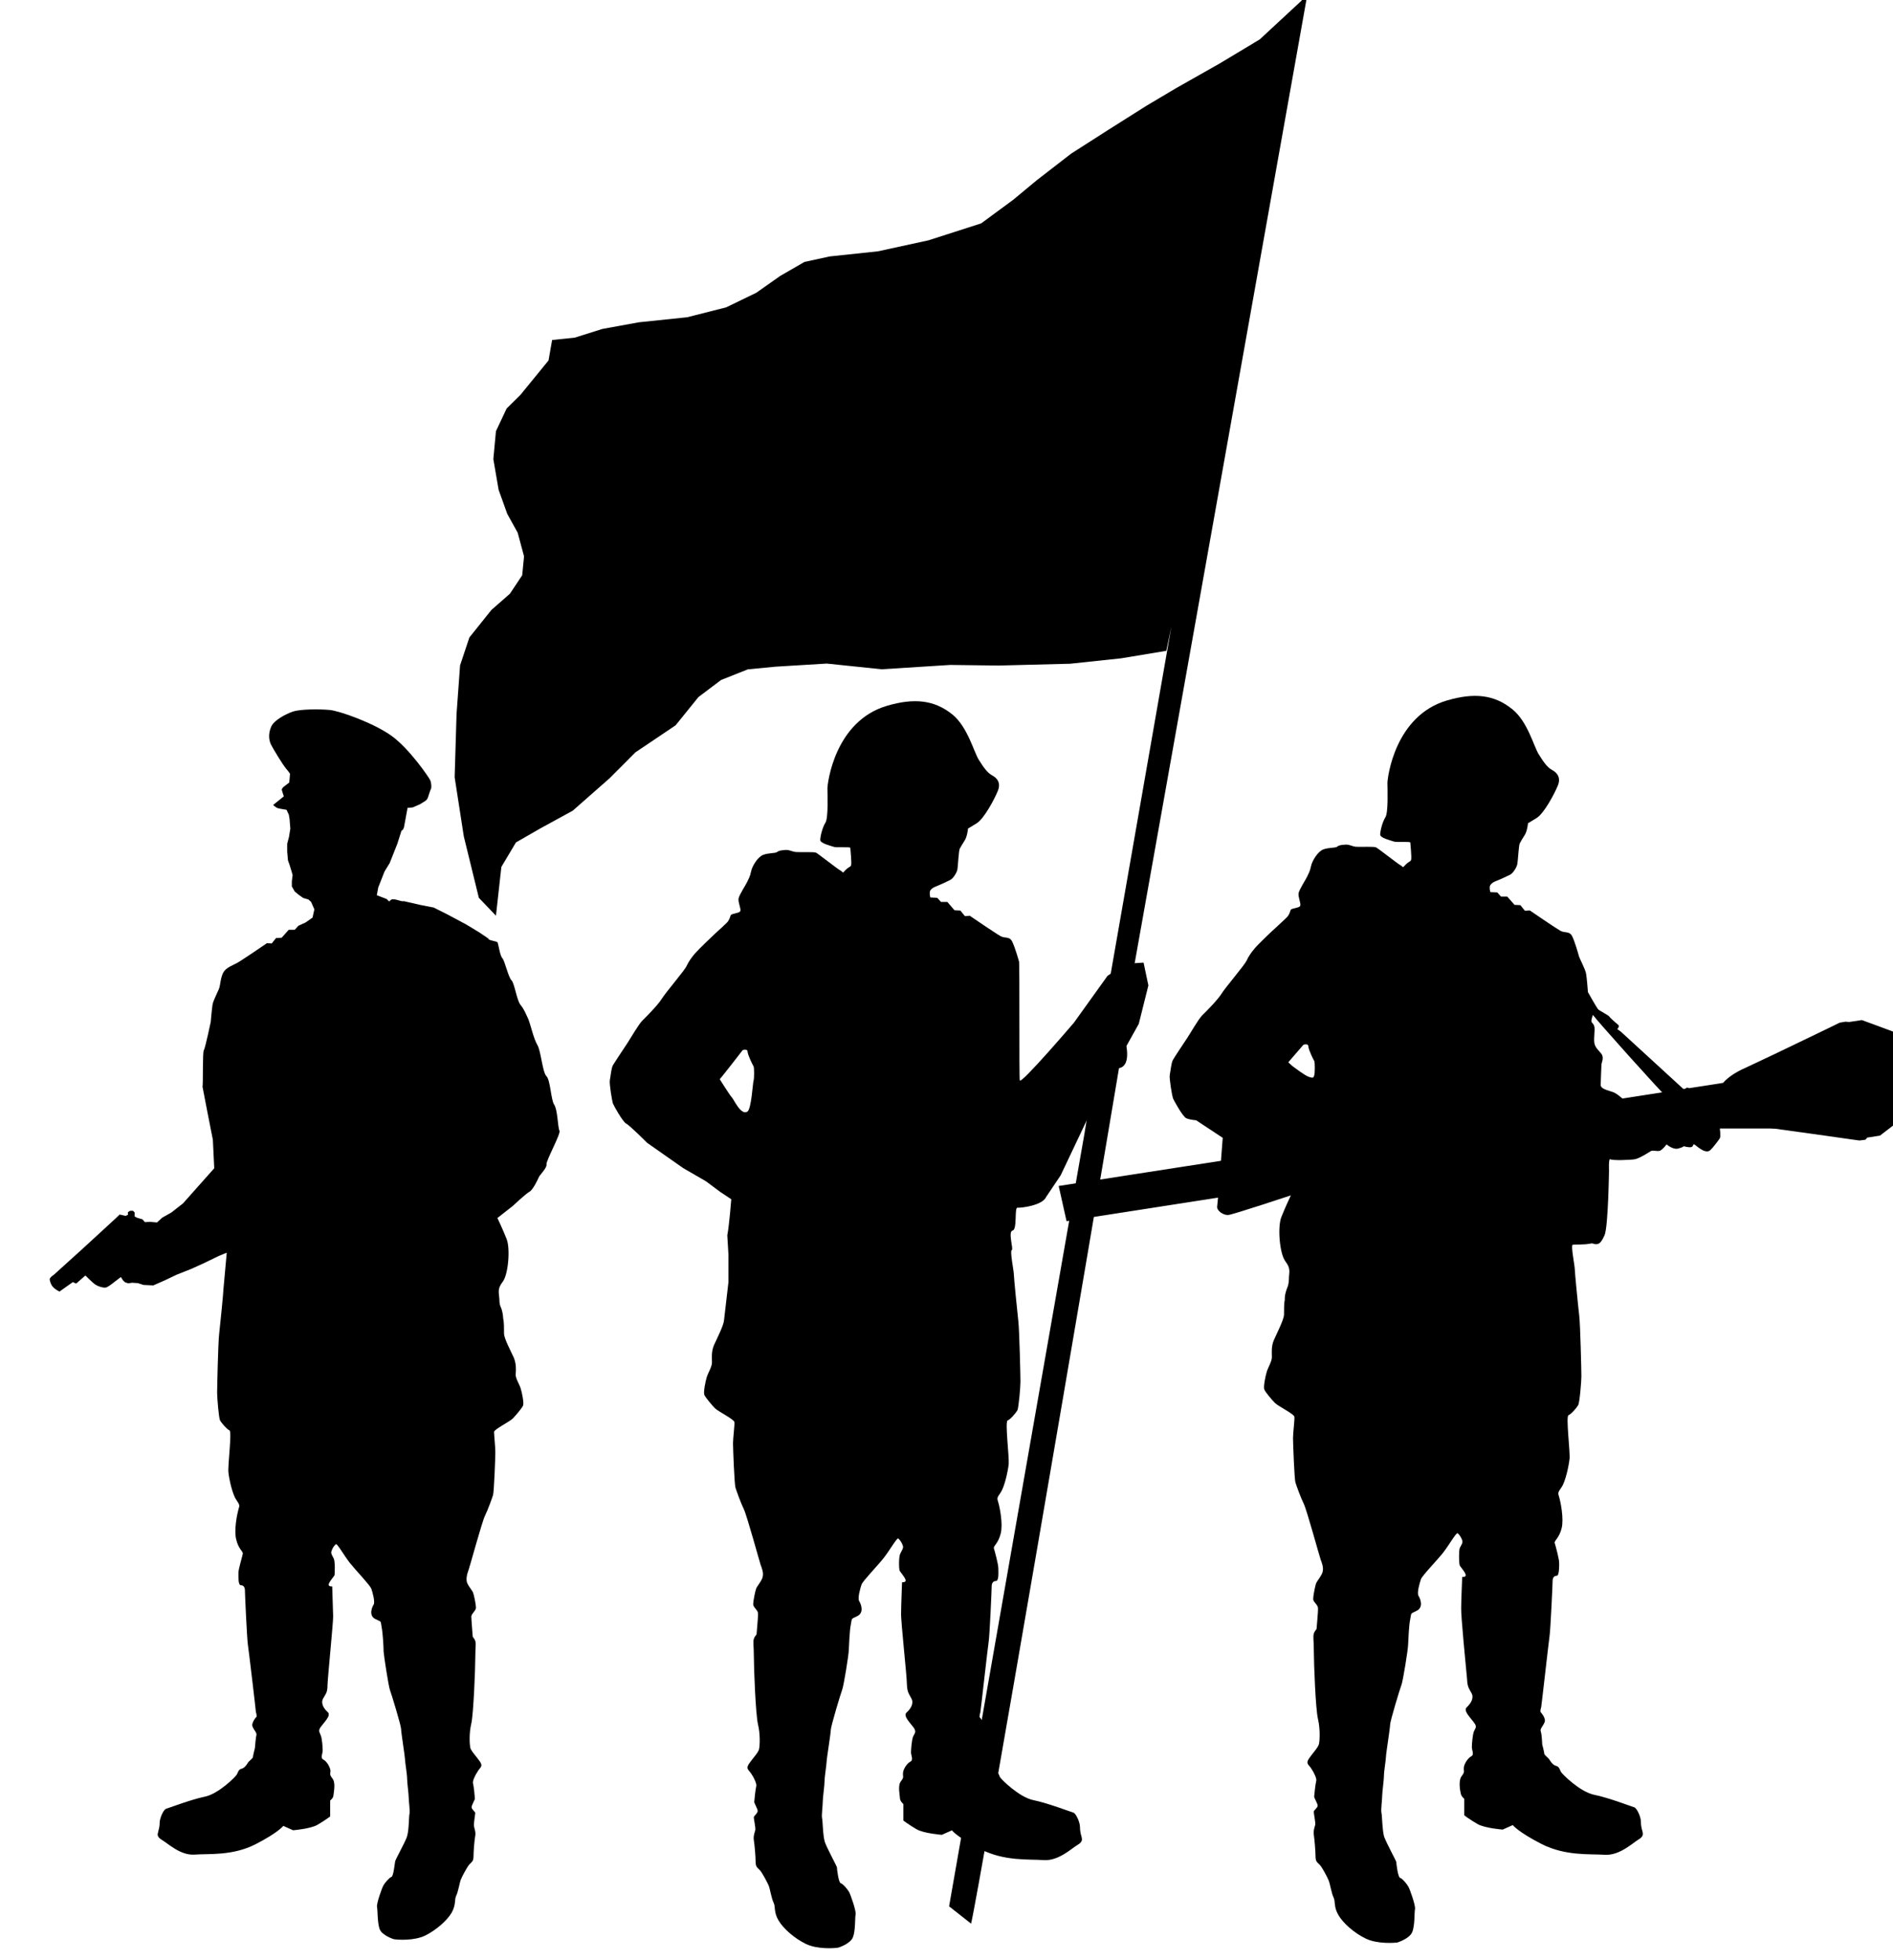<?xml version="1.0" encoding="UTF-8" standalone="no"?>
<!-- Created with Inkscape (http://www.inkscape.org/) -->

<svg
   width="8.755mm"
   height="9.068mm"
   viewBox="0 0 8.755 9.068"
   version="1.1"
   id="svg26913"
   sodipodi:docname="inkporter-svg-7spwolrm.svg"
   xmlns:inkscape="http://www.inkscape.org/namespaces/inkscape"
   xmlns:sodipodi="http://sodipodi.sourceforge.net/DTD/sodipodi-0.dtd"
   xmlns="http://www.w3.org/2000/svg"
   xmlns:svg="http://www.w3.org/2000/svg">
  <sodipodi:namedview
     id="namedview26915"
     pagecolor="#ffffff"
     bordercolor="#666666"
     borderopacity="1.0"
     inkscape:pageshadow="2"
     inkscape:pageopacity="0.0"
     inkscape:pagecheckerboard="0"
     inkscape:document-units="mm"
     showgrid="false"
     inkscape:zoom="0.64052329"
     inkscape:cx="397.33138"
     inkscape:cy="561.25984"
     inkscape:window-width="1920"
     inkscape:window-height="1017"
     inkscape:window-x="-8"
     inkscape:window-y="-8"
     inkscape:window-maximized="1"
     inkscape:current-layer="layer1" />
  <defs
     id="defs26910" />
  <g
     inkscape:label="Layer 1"
     inkscape:groupmode="layer"
     id="layer1"
     transform="translate(-33.814,-99.642)">
    <g
       id="S-Infantry3-Pf"
       transform="matrix(0.353,0,0,-0.353,-331.193,196.911)">
      <path
         d="m 1050.893,261.629 c 0,0 0.032,-0.031 0.051,-0.047 0.022,-0.016 0.16,-0.124 0.219,-0.144 0.059,-0.021 0.061,-0.008 0.07,0.02 0.01,0.027 0.01,0.171 0,0.189 -0.01,0.015 -0.074,0.143 -0.077,0.189 0,0.045 -0.064,0.023 -0.064,0.023 0,0 -0.159,-0.185 -0.199,-0.23 m 3.991,0.622 c 0,0 -0.02,-0.057 -0.02,-0.081 0,-0.025 0.028,-0.029 0.039,-0.073 0.011,-0.043 -0.01,-0.149 0,-0.214 0.01,-0.063 0.054,-0.093 0.093,-0.144 0.038,-0.053 0,-0.116 0,-0.141 0,-0.024 -0.01,-0.211 -0.01,-0.266 0,-0.053 0.093,-0.069 0.159,-0.093 0.065,-0.021 0.143,-0.108 0.161,-0.108 l 0.41,-0.002 c 0.023,0 0.027,0.002 0.064,0.036 0.028,0.027 0.064,0.017 0.064,0.017 -0.035,0.02 -0.916,1.002 -0.961,1.069 m -2.548,-12.155 c -0.055,-0.009 -0.278,-0.023 -0.428,0.05 -0.149,0.072 -0.295,0.2 -0.358,0.309 -0.063,0.108 -0.036,0.177 -0.063,0.23 -0.027,0.055 -0.045,0.177 -0.064,0.222 -0.018,0.045 -0.081,0.164 -0.113,0.201 -0.031,0.035 -0.059,0.041 -0.059,0.112 0,0.073 -0.014,0.228 -0.022,0.282 -0.01,0.055 0.012,0.11 0.017,0.131 0.01,0.024 -0.022,0.16 -0.017,0.178 0,0.017 0.05,0.049 0.05,0.076 0,0.028 -0.046,0.101 -0.046,0.118 0,0.018 0.018,0.177 0.027,0.205 0.01,0.028 -0.027,0.108 -0.064,0.163 -0.035,0.055 -0.077,0.063 -0.031,0.132 0.045,0.067 0.122,0.146 0.131,0.191 0.01,0.045 0.018,0.195 -0.013,0.327 -0.032,0.13 -0.054,0.738 -0.054,0.883 0,0.146 -0.014,0.195 0,0.237 0.012,0.041 0.036,0.049 0.036,0.067 0,0.019 0.022,0.228 0.018,0.267 0,0.042 -0.063,0.079 -0.063,0.118 0,0.042 0.026,0.177 0.04,0.209 0.014,0.033 0.082,0.11 0.086,0.159 0.01,0.051 -0.013,0.109 -0.027,0.146 -0.014,0.035 -0.182,0.653 -0.222,0.734 -0.041,0.083 -0.096,0.236 -0.11,0.282 -0.013,0.045 -0.031,0.513 -0.031,0.58 0,0.069 0.023,0.24 0.018,0.278 0,0.035 -0.213,0.139 -0.254,0.181 -0.041,0.041 -0.126,0.141 -0.14,0.177 -0.014,0.035 0.014,0.173 0.032,0.232 0.017,0.057 0.072,0.144 0.067,0.199 0,0.055 -0.01,0.132 0.027,0.218 0.037,0.085 0.128,0.262 0.132,0.327 0,0.063 0,0.163 0.01,0.195 0,0.031 0,0.063 0.017,0.118 0.014,0.053 0.032,0.059 0.037,0.153 0,0.095 0.031,0.136 -0.045,0.236 -0.078,0.101 -0.105,0.453 -0.054,0.581 0.049,0.126 0.125,0.285 0.125,0.285 0,0 -0.761,-0.253 -0.82,-0.257 -0.059,-0.006 -0.154,0.053 -0.146,0.112 0.01,0.059 0.073,0.899 0.073,0.899 l -0.348,0.23 c 0,0 -0.087,0.006 -0.132,0.028 -0.046,0.024 -0.164,0.236 -0.173,0.264 -0.01,0.027 -0.05,0.258 -0.041,0.303 0.01,0.045 0.019,0.155 0.041,0.195 0.023,0.041 0.141,0.218 0.187,0.287 0.045,0.067 0.144,0.244 0.198,0.299 0.055,0.053 0.205,0.205 0.254,0.285 0.05,0.081 0.3,0.372 0.327,0.431 0.027,0.059 0.059,0.105 0.109,0.164 0.05,0.059 0.236,0.236 0.277,0.271 0.041,0.038 0.109,0.101 0.14,0.132 0.033,0.032 0.041,0.069 0.051,0.097 0.01,0.025 0.122,0.025 0.126,0.057 0.01,0.033 -0.031,0.114 -0.022,0.163 0.01,0.051 0.094,0.177 0.113,0.219 0.019,0.041 0.036,0.068 0.05,0.135 0.014,0.069 0.087,0.191 0.16,0.219 0.071,0.027 0.157,0.018 0.181,0.035 0.022,0.02 0.049,0.024 0.108,0.028 0.059,0.004 0.081,-0.022 0.142,-0.028 0.058,-0.004 0.235,0.006 0.261,-0.008 0.028,-0.013 0.282,-0.214 0.323,-0.236 0.041,-0.023 0.014,-0.041 0.063,0.008 0.05,0.051 0.064,0.037 0.073,0.065 0.01,0.028 -0.01,0.209 -0.01,0.226 0,0.018 -0.182,0 -0.217,0.014 -0.037,0.014 -0.178,0.045 -0.178,0.091 0,0.045 0.028,0.163 0.068,0.226 0.041,0.065 0.027,0.386 0.027,0.449 0,0.065 0.094,0.885 0.785,1.084 0.346,0.1 0.612,0.079 0.853,-0.118 0.2,-0.161 0.282,-0.494 0.346,-0.592 0.063,-0.101 0.112,-0.17 0.171,-0.201 0.059,-0.032 0.123,-0.091 0.078,-0.205 -0.046,-0.112 -0.182,-0.366 -0.277,-0.425 -0.095,-0.059 -0.114,-0.069 -0.114,-0.069 0,0 -0.01,-0.1 -0.04,-0.149 -0.032,-0.049 -0.055,-0.091 -0.068,-0.115 -0.014,-0.021 -0.023,-0.222 -0.032,-0.271 -0.01,-0.049 -0.059,-0.122 -0.095,-0.14 -0.037,-0.019 -0.146,-0.069 -0.182,-0.082 -0.036,-0.014 -0.059,-0.028 -0.077,-0.054 -0.018,-0.027 0,-0.092 0,-0.092 l 0.091,-0.004 0.049,-0.055 h 0.082 l 0.095,-0.108 0.077,-0.004 0.059,-0.073 0.064,0.004 c 0,0 0.345,-0.236 0.403,-0.268 0.059,-0.031 0.113,0 0.151,-0.067 0.035,-0.069 0.08,-0.228 0.09,-0.264 0.01,-0.037 0.086,-0.173 0.095,-0.236 0.01,-0.063 0.023,-0.236 0.023,-0.236 0,0 0.112,-0.199 0.131,-0.222 0.019,-0.022 0.141,-0.081 0.15,-0.099 0.01,-0.019 0.099,-0.092 0.118,-0.11 0.018,-0.018 -0.014,-0.053 -0.014,-0.053 l 0.05,-0.037 0.831,-0.762 c 0,0 0.01,0.028 0.035,0.032 0.028,0.003 0.109,-0.095 0.128,-0.14 0.018,-0.047 0.014,-0.034 0.014,-0.034 h 0.516 l 0.033,0.042 0.14,0.009 c 0,0 0.01,0.081 0.031,0.126 0.028,0.046 0.033,0.115 0.073,0.115 0.041,0 0.059,-0.05 0.083,-0.042 0.021,0.01 0.031,0.046 0.049,0.038 0.018,-0.01 0.068,-0.059 0.068,-0.097 0,-0.035 0.022,-0.157 0.022,-0.157 l 0.082,-0.069 h 0.381 c 0,0 0.023,0 0.027,-0.041 0,-0.042 0,-0.237 -0.081,-0.262 -0.086,-0.028 -0.131,-0.024 -0.131,-0.024 h -1.008 c 0,0 0.014,-0.104 0,-0.128 -0.014,-0.021 -0.09,-0.126 -0.127,-0.157 -0.036,-0.032 -0.091,-0.006 -0.127,0.018 -0.036,0.023 -0.064,0.049 -0.081,0.059 -0.019,0.009 -0.01,-0.032 -0.042,-0.036 -0.036,-0.006 -0.095,0.012 -0.095,0.012 0,0 -0.018,-0.018 -0.081,-0.032 -0.064,-0.013 -0.145,0.056 -0.145,0.056 0,0 -0.051,-0.069 -0.087,-0.083 -0.035,-0.012 -0.095,0.01 -0.118,-0.004 -0.022,-0.014 -0.154,-0.1 -0.213,-0.108 -0.059,-0.01 -0.29,-0.018 -0.318,0 -0.026,0.017 -0.018,-0.142 -0.018,-0.142 0,0 -0.01,-0.738 -0.058,-0.852 -0.05,-0.114 -0.082,-0.122 -0.123,-0.118 -0.041,0.004 -0.018,0.017 -0.081,0.004 -0.064,-0.012 -0.187,-0.008 -0.214,-0.012 -0.027,-0.006 0.027,-0.274 0.027,-0.315 0,-0.039 0.045,-0.502 0.059,-0.616 0.014,-0.114 0.028,-0.726 0.028,-0.793 0,-0.069 -0.023,-0.346 -0.042,-0.378 -0.017,-0.031 -0.09,-0.118 -0.127,-0.132 -0.036,-0.014 0.023,-0.476 0.014,-0.571 -0.01,-0.094 -0.054,-0.299 -0.104,-0.371 -0.05,-0.073 -0.05,-0.073 -0.032,-0.132 0.018,-0.059 0.064,-0.282 0.032,-0.408 -0.032,-0.128 -0.096,-0.159 -0.091,-0.191 0.01,-0.031 0.059,-0.208 0.059,-0.263 0,-0.054 0,-0.168 -0.032,-0.168 -0.036,0 -0.054,-0.027 -0.054,-0.068 0,-0.04 -0.027,-0.64 -0.041,-0.731 -0.013,-0.09 -0.104,-0.903 -0.109,-0.925 -0.01,-0.023 -0.01,-0.059 -0.01,-0.059 0,0 0.078,-0.082 0.055,-0.136 -0.022,-0.055 -0.064,-0.086 -0.05,-0.122 0.014,-0.037 0.019,-0.169 0.019,-0.169 0,0 0.027,-0.104 0.027,-0.122 0,-0.017 0.054,-0.055 0.067,-0.077 0.014,-0.023 0.046,-0.072 0.087,-0.082 0.041,-0.008 0.049,-0.049 0.063,-0.077 0.014,-0.028 0.254,-0.268 0.441,-0.303 0.185,-0.037 0.49,-0.155 0.521,-0.163 0.032,-0.01 0.087,-0.122 0.087,-0.191 0,-0.069 0.018,-0.114 0.022,-0.132 0,-0.018 0.023,-0.055 -0.055,-0.1 -0.077,-0.046 -0.249,-0.213 -0.443,-0.199 -0.196,0.013 -0.509,-0.018 -0.822,0.139 -0.313,0.16 -0.381,0.25 -0.381,0.25 l -0.132,-0.059 c 0,0 -0.236,0.018 -0.33,0.073 -0.097,0.055 -0.174,0.114 -0.174,0.114 v 0.217 c 0,0 -0.042,0.033 -0.046,0.073 -0.01,0.041 -0.032,0.169 0.014,0.226 0.045,0.059 0.022,0.059 0.027,0.106 0,0.045 0.05,0.126 0.095,0.15 0.045,0.021 0.01,0.08 0.01,0.122 0,0.041 0.01,0.167 0.028,0.208 0.017,0.042 0.045,0.055 0,0.113 -0.041,0.059 -0.145,0.155 -0.096,0.2 0.05,0.046 0.1,0.118 0.064,0.185 -0.036,0.069 -0.054,0.079 -0.059,0.187 -0.01,0.108 -0.082,0.835 -0.077,0.929 0,0.097 0.013,0.382 0.013,0.4 0,0.019 0.032,-0.004 0.045,0.023 0.014,0.028 -0.067,0.114 -0.077,0.136 -0.01,0.024 -0.013,0.187 0,0.226 0.019,0.042 0.046,0.069 0.032,0.105 -0.013,0.037 -0.04,0.077 -0.059,0.09 -0.018,0.014 -0.109,-0.149 -0.19,-0.254 -0.083,-0.104 -0.273,-0.299 -0.291,-0.348 -0.018,-0.051 -0.055,-0.181 -0.032,-0.218 0.024,-0.036 0.069,-0.15 -0.023,-0.195 -0.09,-0.045 -0.067,-0.024 -0.085,-0.108 -0.019,-0.087 -0.024,-0.268 -0.028,-0.333 0,-0.063 -0.068,-0.48 -0.086,-0.526 -0.018,-0.045 -0.15,-0.48 -0.15,-0.525 0,-0.045 -0.054,-0.382 -0.054,-0.417 0,-0.038 -0.027,-0.197 -0.027,-0.256 0,-0.057 -0.023,-0.213 -0.023,-0.262 0,-0.051 -0.018,-0.181 -0.01,-0.218 0.01,-0.036 0.01,-0.231 0.036,-0.317 0.032,-0.087 0.154,-0.309 0.159,-0.331 0,-0.023 0.023,-0.204 0.05,-0.208 0.028,-0.006 0.091,-0.083 0.108,-0.115 0.019,-0.031 0.097,-0.249 0.087,-0.295 -0.01,-0.045 0,-0.212 -0.036,-0.299 -0.032,-0.086 -0.19,-0.136 -0.19,-0.136"
         style="fill:#000000;fill-opacity:1;fill-rule:nonzero;stroke:none"
         id="path159447-6" />
      <path
         d="m 1036.985,259.134 -0.102,-0.042 -0.213,-0.103 -0.151,-0.068 -0.191,-0.076 -0.16,-0.076 -0.145,-0.064 -0.128,0.006 -0.075,0.024 -0.077,0.005 -0.047,-0.008 -0.044,0.014 -0.027,0.026 -0.027,0.043 -0.081,-0.062 c 0,0 -0.063,-0.052 -0.103,-0.072 -0.04,-0.018 -0.126,0.017 -0.153,0.036 -0.028,0.018 -0.128,0.118 -0.128,0.118 l -0.121,-0.106 -0.044,0.019 -0.175,-0.124 c 0,0 -0.056,0.028 -0.083,0.059 -0.03,0.032 -0.04,0.071 -0.045,0.1 0,0.028 0.053,0.06 0.053,0.06 l 0.389,0.352 0.424,0.39 0.051,0.049 0.077,-0.018 0.031,0.014 v 0.035 l 0.03,0.018 h 0.036 l 0.022,-0.021 v -0.034 -0.02 l 0.034,-0.017 0.068,-0.02 0.033,-0.037 0.065,0.004 0.093,-0.008 0.069,0.063 0.12,0.068 0.152,0.119 0.136,0.153 0.273,0.307 -0.018,0.374 -0.067,0.339 -0.069,0.358 c 0.01,0.016 -10e-4,0.454 0.018,0.476 0.017,0.023 0.09,0.37 0.09,0.37 0,0 0.014,0.167 0.024,0.228 0.01,0.06 0.083,0.191 0.091,0.228 0.01,0.034 0.015,0.126 0.05,0.193 0.036,0.065 0.126,0.095 0.183,0.126 0.056,0.03 0.389,0.258 0.389,0.258 l 0.062,-0.004 0.057,0.071 0.073,0.004 0.093,0.104 h 0.078 l 0.049,0.053 0.095,0.044 0.09,0.063 0.024,0.108 -0.043,0.098 -0.035,0.031 -0.07,0.021 -0.063,0.045 -0.047,0.04 -0.037,0.065 v 0.068 l 0.01,0.081 -0.01,0.037 -0.028,0.091 -0.023,0.066 -0.01,0.115 v 0.102 l 0.024,0.091 0.017,0.107 -0.01,0.126 -0.01,0.058 -0.03,0.063 c 0,0 -0.083,0.012 -0.114,0.021 -0.03,0.01 -0.061,0.042 -0.061,0.042 l 0.14,0.113 -0.01,0.029 -0.018,0.06 c 0,0 0.013,0.029 0.026,0.036 0.011,0.008 0.073,0.056 0.073,0.056 l 0.01,0.113 c 0,0 0,0.008 -0.049,0.066 -0.049,0.058 -0.165,0.251 -0.198,0.314 -0.033,0.064 -0.038,0.151 0,0.238 0.037,0.085 0.18,0.161 0.284,0.199 0.103,0.033 0.349,0.033 0.481,0.021 0.13,-0.011 0.584,-0.173 0.816,-0.342 0.231,-0.168 0.485,-0.539 0.503,-0.579 0.017,-0.041 0.017,-0.098 0.01,-0.113 -0.01,-0.014 -0.027,-0.077 -0.041,-0.116 -0.016,-0.038 -0.043,-0.048 -0.043,-0.048 l -0.059,-0.037 -0.096,-0.042 -0.068,-0.006 -0.047,-0.255 -0.013,-0.03 -0.02,-0.015 -0.053,-0.168 -0.101,-0.255 -0.068,-0.111 -0.082,-0.209 -0.019,-0.102 0.13,-0.05 c 0.048,-0.048 0.022,-0.031 0.061,-0.007 0.039,0.02 0.135,-0.033 0.161,-0.02 l 0.222,-0.051 0.17,-0.033 0.17,-0.085 0.255,-0.136 0.169,-0.102 0.123,-0.083 c 0,-0.03 0.114,-0.03 0.123,-0.055 0.01,-0.026 0.03,-0.171 0.061,-0.203 0.03,-0.029 0.079,-0.252 0.119,-0.289 0.039,-0.034 0.07,-0.266 0.119,-0.323 0.048,-0.057 0.075,-0.13 0.102,-0.187 0.025,-0.057 0.071,-0.261 0.119,-0.339 0.047,-0.078 0.066,-0.357 0.119,-0.409 0.052,-0.053 0.058,-0.308 0.101,-0.373 0.046,-0.067 0.047,-0.301 0.069,-0.341 0.021,-0.037 -0.179,-0.397 -0.17,-0.442 0.01,-0.044 -0.094,-0.143 -0.102,-0.17 -0.01,-0.026 -0.076,-0.163 -0.12,-0.187 -0.043,-0.021 -0.22,-0.187 -0.22,-0.187 l -0.201,-0.158 c 0,0 0.074,-0.155 0.121,-0.276 0.049,-0.123 0.023,-0.463 -0.052,-0.56 -0.074,-0.096 -0.048,-0.137 -0.043,-0.228 0,-0.092 0.022,-0.097 0.034,-0.149 0.014,-0.053 0.014,-0.083 0.017,-0.113 0.01,-0.031 0.01,-0.128 0.01,-0.189 0,-0.063 0.091,-0.234 0.128,-0.315 0.033,-0.083 0.029,-0.157 0.025,-0.21 -0.01,-0.053 0.049,-0.138 0.065,-0.193 0.018,-0.057 0.044,-0.189 0.032,-0.223 -0.014,-0.035 -0.097,-0.131 -0.136,-0.172 -0.039,-0.04 -0.241,-0.14 -0.245,-0.174 0,-0.036 0.017,-0.202 0.017,-0.269 0,-0.063 -0.017,-0.516 -0.03,-0.559 -0.014,-0.045 -0.067,-0.193 -0.106,-0.272 -0.039,-0.079 -0.201,-0.675 -0.214,-0.708 -0.014,-0.037 -0.032,-0.092 -0.026,-0.142 0,-0.047 0.069,-0.121 0.083,-0.154 0.013,-0.029 0.039,-0.161 0.039,-0.2 0,-0.04 -0.057,-0.075 -0.061,-0.115 0,-0.038 0.018,-0.24 0.018,-0.258 0,-0.017 0.021,-0.025 0.034,-0.064 0.013,-0.041 0,-0.088 0,-0.229 0,-0.139 -0.023,-0.727 -0.052,-0.853 -0.031,-0.127 -0.022,-0.27 -0.014,-0.316 0.01,-0.043 0.084,-0.119 0.128,-0.183 0.043,-0.067 0,-0.074 -0.03,-0.128 -0.037,-0.053 -0.07,-0.13 -0.062,-0.157 0.01,-0.028 0.025,-0.181 0.025,-0.198 0,-0.017 -0.043,-0.087 -0.043,-0.114 0,-0.027 0.043,-0.057 0.048,-0.074 0,-0.018 -0.023,-0.148 -0.017,-0.171 0,-0.021 0.026,-0.074 0.017,-0.128 -0.01,-0.05 -0.023,-0.201 -0.023,-0.271 0,-0.068 -0.025,-0.073 -0.057,-0.109 -0.029,-0.035 -0.09,-0.149 -0.108,-0.193 -0.018,-0.043 -0.035,-0.161 -0.062,-0.214 -0.025,-0.051 0,-0.118 -0.06,-0.223 -0.061,-0.104 -0.203,-0.228 -0.346,-0.299 -0.145,-0.07 -0.359,-0.057 -0.413,-0.047 0,0 -0.152,0.047 -0.184,0.132 -0.03,0.083 -0.025,0.244 -0.034,0.288 -0.01,0.045 0.066,0.255 0.084,0.285 0.017,0.031 0.078,0.104 0.104,0.11 0.027,0.004 0.044,0.179 0.049,0.202 0,0.02 0.122,0.236 0.153,0.319 0.03,0.083 0.026,0.272 0.035,0.306 0.01,0.036 -0.01,0.161 -0.01,0.211 0,0.047 -0.021,0.198 -0.021,0.253 0,0.057 -0.027,0.21 -0.027,0.246 0,0.034 -0.052,0.36 -0.052,0.403 0,0.044 -0.128,0.464 -0.145,0.507 -0.018,0.044 -0.08,0.447 -0.084,0.507 0,0.063 -0.01,0.238 -0.026,0.322 -0.017,0.081 0.01,0.06 -0.083,0.104 -0.088,0.044 -0.044,0.155 -0.022,0.188 0.022,0.035 -0.013,0.161 -0.03,0.21 -0.019,0.048 -0.201,0.237 -0.281,0.337 -0.078,0.1 -0.166,0.258 -0.183,0.246 -0.018,-0.014 -0.046,-0.051 -0.057,-0.089 -0.014,-0.033 0.011,-0.061 0.029,-0.1 0.019,-0.037 0.014,-0.196 0.01,-0.218 -0.01,-0.021 -0.088,-0.105 -0.075,-0.131 0.012,-0.027 0.045,-0.004 0.045,-0.023 0,-0.018 0.01,-0.293 0.012,-0.386 0,-0.09 -0.07,-0.793 -0.074,-0.897 0,-0.104 -0.022,-0.113 -0.058,-0.18 -0.035,-0.064 0.014,-0.135 0.062,-0.178 0.048,-0.043 -0.053,-0.137 -0.093,-0.194 -0.039,-0.055 -0.012,-0.068 0,-0.109 0.019,-0.04 0.026,-0.162 0.026,-0.201 0,-0.039 -0.035,-0.096 0.01,-0.118 0.044,-0.022 0.088,-0.1 0.092,-0.144 0,-0.045 -0.018,-0.045 0.025,-0.102 0.046,-0.055 0.018,-0.179 0.014,-0.22 0,-0.038 -0.043,-0.069 -0.043,-0.069 v -0.209 c 0,0 -0.075,-0.057 -0.167,-0.11 -0.092,-0.053 -0.319,-0.071 -0.319,-0.071 l -0.128,0.057 c 0,0 -0.065,-0.087 -0.367,-0.242 -0.302,-0.152 -0.604,-0.12 -0.794,-0.134 -0.187,-0.014 -0.352,0.148 -0.428,0.191 -0.075,0.045 -0.056,0.081 -0.052,0.098 0,0.016 0.021,0.061 0.021,0.126 0,0.067 0.053,0.176 0.083,0.185 0.03,0.008 0.325,0.121 0.504,0.158 0.181,0.034 0.412,0.265 0.425,0.293 0.014,0.026 0.021,0.066 0.061,0.074 0.039,0.009 0.071,0.057 0.084,0.08 0.012,0.02 0.065,0.057 0.065,0.073 0,0.017 0.026,0.118 0.026,0.118 0,0 0.01,0.127 0.018,0.164 0.014,0.034 -0.027,0.064 -0.049,0.117 -0.021,0.052 0.054,0.132 0.054,0.132 0,0 0,0.034 -0.01,0.057 0,0.02 -0.093,0.805 -0.106,0.892 -0.012,0.088 -0.038,0.666 -0.038,0.706 0,0.039 -0.019,0.066 -0.053,0.066 -0.036,0 -0.032,0.11 -0.032,0.161 0,0.054 0.054,0.224 0.058,0.255 0,0.03 -0.058,0.06 -0.087,0.184 -0.032,0.121 0.013,0.336 0.029,0.393 0.018,0.057 0.018,0.057 -0.029,0.128 -0.049,0.069 -0.093,0.267 -0.102,0.358 -0.01,0.092 0.049,0.538 0.013,0.551 -0.034,0.014 -0.104,0.097 -0.122,0.128 -0.017,0.029 -0.039,0.298 -0.039,0.364 0,0.065 0.013,0.655 0.026,0.765 0.013,0.111 0.057,0.557 0.057,0.596 z"
         style="fill:#000000;fill-opacity:1;fill-rule:nonzero;stroke:none"
         id="path159451-8" />
      <path
         d="m 1048.514,262.489 0.848,4.853 -0.067,-0.321 -0.59,-0.098 -0.667,-0.071 -0.937,-0.024 -0.638,0.008 -0.897,-0.057 -0.72,0.075 -0.672,-0.041 -0.362,-0.035 -0.35,-0.139 -0.297,-0.224 -0.299,-0.37 -0.526,-0.354 -0.338,-0.339 -0.484,-0.426 -0.426,-0.233 -0.318,-0.183 -0.191,-0.321 -0.071,-0.639 -0.224,0.234 -0.197,0.805 -0.12,0.775 0.025,0.831 0.046,0.635 0.122,0.366 0.289,0.361 0.242,0.212 0.161,0.242 0.024,0.248 -0.083,0.309 -0.137,0.248 -0.113,0.315 -0.069,0.402 0.034,0.366 0.14,0.297 0.181,0.179 0.368,0.451 0.047,0.268 0.297,0.031 0.362,0.114 0.478,0.087 0.632,0.066 0.512,0.13 0.394,0.191 0.314,0.221 0.317,0.183 0.331,0.072 0.632,0.067 0.661,0.144 0.691,0.222 0.417,0.307 0.311,0.258 0.451,0.349 0.492,0.315 0.494,0.312 0.387,0.23 0.567,0.321 0.531,0.319 0.548,0.508 0.094,0.182 -2.405,-13.494 v -0.313 c 0,0 0.096,-0.334 -0.081,-0.364 -0.346,-2.077 -1.836,-10.794 -1.938,-11.211 l -0.288,0.227 1.774,10.129 z"
         style="fill:#000000;fill-opacity:1;fill-rule:nonzero;stroke:none"
         id="path159455-4" />
      <path
         d="m 1043.444,261.407 c 0,0 0.138,-0.22 0.157,-0.236 0.022,-0.016 0.118,-0.244 0.205,-0.189 0.053,0.033 0.071,0.378 0.081,0.405 0.01,0.028 0.01,0.173 0,0.189 -0.01,0.016 -0.075,0.145 -0.078,0.19 0,0.045 -0.064,0.023 -0.064,0.023 0,0 -0.26,-0.337 -0.301,-0.382 m 4.277,-1.542 c -0.05,-0.115 -0.336,-0.146 -0.377,-0.142 -0.041,0.004 0,-0.285 -0.063,-0.299 -0.064,-0.012 0.016,-0.252 -0.011,-0.256 -0.027,-0.006 0.027,-0.273 0.027,-0.314 0,-0.04 0.046,-0.502 0.059,-0.617 0.014,-0.114 0.028,-0.726 0.028,-0.793 0,-0.068 -0.023,-0.346 -0.041,-0.377 -0.018,-0.032 -0.091,-0.119 -0.127,-0.132 -0.037,-0.014 0.022,-0.477 0.014,-0.571 -0.01,-0.095 -0.055,-0.299 -0.105,-0.372 -0.05,-0.073 -0.05,-0.073 -0.031,-0.132 0.017,-0.059 0.064,-0.281 0.031,-0.407 -0.031,-0.128 -0.095,-0.16 -0.09,-0.191 0.01,-0.032 0.059,-0.209 0.059,-0.264 0,-0.053 0.01,-0.167 -0.033,-0.167 -0.035,0 -0.054,-0.028 -0.054,-0.069 0,-0.039 -0.026,-0.64 -0.04,-0.73 -0.014,-0.091 -0.104,-0.904 -0.109,-0.925 -0.01,-0.024 -0.01,-0.059 -0.01,-0.059 0,0 0.077,-0.083 0.055,-0.136 -0.023,-0.055 -0.064,-0.087 -0.05,-0.122 0.013,-0.037 0.018,-0.169 0.018,-0.169 0,0 0.027,-0.105 0.027,-0.122 0,-0.018 0.054,-0.056 0.068,-0.077 0.014,-0.024 0.045,-0.073 0.086,-0.083 0.042,-0.008 0.05,-0.049 0.063,-0.077 0.014,-0.027 0.254,-0.267 0.441,-0.303 0.185,-0.037 0.49,-0.155 0.522,-0.163 0.031,-0.01 0.086,-0.122 0.086,-0.191 0,-0.069 0.018,-0.114 0.022,-0.132 0,-0.017 0.024,-0.055 -0.054,-0.1 -0.078,-0.045 -0.249,-0.213 -0.444,-0.199 -0.196,0.014 -0.509,-0.017 -0.822,0.14 -0.313,0.159 -0.38,0.25 -0.38,0.25 l -0.132,-0.059 c 0,0 -0.237,0.018 -0.331,0.073 -0.096,0.055 -0.173,0.114 -0.173,0.114 v 0.216 c 0,0 -0.041,0.034 -0.045,0.073 0,0.041 -0.033,0.169 0.013,0.226 0.046,0.059 0.022,0.059 0.027,0.107 0,0.045 0.05,0.126 0.095,0.149 0.046,0.022 0.01,0.081 0.01,0.122 0,0.042 0.01,0.168 0.028,0.209 0.018,0.041 0.045,0.055 0.01,0.112 -0.042,0.059 -0.146,0.156 -0.097,0.201 0.051,0.045 0.101,0.118 0.064,0.185 -0.036,0.069 -0.054,0.079 -0.059,0.187 0,0.108 -0.081,0.834 -0.076,0.929 0,0.096 0.012,0.382 0.012,0.399 0,0.02 0.033,-0.004 0.046,0.024 0.013,0.027 -0.067,0.114 -0.077,0.136 -0.01,0.023 -0.014,0.187 0.01,0.226 0.018,0.041 0.045,0.069 0.031,0.104 -0.013,0.038 -0.04,0.077 -0.059,0.091 -0.017,0.014 -0.109,-0.15 -0.19,-0.254 -0.082,-0.104 -0.272,-0.299 -0.291,-0.348 -0.018,-0.052 -0.054,-0.181 -0.031,-0.219 0.023,-0.035 0.068,-0.149 -0.023,-0.195 -0.091,-0.045 -0.068,-0.023 -0.086,-0.108 -0.018,-0.087 -0.023,-0.268 -0.027,-0.333 0,-0.063 -0.068,-0.48 -0.087,-0.525 -0.018,-0.045 -0.149,-0.48 -0.149,-0.525 0,-0.046 -0.055,-0.382 -0.055,-0.418 0,-0.037 -0.027,-0.197 -0.027,-0.256 0,-0.057 -0.023,-0.212 -0.023,-0.261 0,-0.052 -0.017,-0.181 -0.01,-0.219 0.01,-0.035 0.01,-0.23 0.037,-0.317 0.031,-0.086 0.153,-0.309 0.158,-0.33 0,-0.024 0.023,-0.205 0.05,-0.209 0.028,-0.006 0.091,-0.082 0.109,-0.114 0.018,-0.031 0.096,-0.25 0.086,-0.295 -0.01,-0.045 0,-0.213 -0.035,-0.299 -0.033,-0.087 -0.191,-0.136 -0.191,-0.136 -0.055,-0.01 -0.278,-0.024 -0.427,0.049 -0.15,0.073 -0.295,0.201 -0.358,0.309 -0.063,0.108 -0.037,0.177 -0.063,0.23 -0.028,0.055 -0.046,0.177 -0.064,0.223 -0.019,0.045 -0.082,0.163 -0.113,0.2 -0.032,0.036 -0.059,0.042 -0.059,0.113 0,0.072 -0.014,0.228 -0.023,0.281 -0.01,0.055 0.013,0.11 0.018,0.132 0.01,0.023 -0.023,0.159 -0.018,0.177 0.01,0.018 0.05,0.049 0.05,0.077 0,0.027 -0.045,0.1 -0.045,0.118 0,0.018 0.018,0.177 0.026,0.205 0.01,0.027 -0.026,0.108 -0.064,0.163 -0.035,0.055 -0.076,0.063 -0.031,0.132 0.045,0.067 0.122,0.145 0.132,0.191 0.01,0.045 0.018,0.194 -0.014,0.326 -0.031,0.13 -0.054,0.738 -0.054,0.884 0,0.146 -0.014,0.195 0,0.236 0.013,0.041 0.036,0.049 0.036,0.067 0,0.02 0.022,0.228 0.018,0.268 0,0.041 -0.063,0.078 -0.063,0.118 0,0.041 0.027,0.177 0.04,0.208 0.014,0.034 0.082,0.111 0.086,0.16 0.01,0.051 -0.013,0.108 -0.027,0.145 -0.013,0.036 -0.182,0.654 -0.222,0.735 -0.04,0.082 -0.095,0.236 -0.109,0.281 -0.014,0.045 -0.032,0.514 -0.032,0.581 0,0.068 0.023,0.24 0.018,0.277 0,0.035 -0.213,0.14 -0.254,0.181 -0.04,0.041 -0.126,0.142 -0.14,0.177 -0.013,0.036 0.014,0.173 0.032,0.232 0.018,0.058 0.073,0.144 0.068,0.199 0,0.055 -0.01,0.132 0.026,0.219 0.038,0.084 0.128,0.261 0.132,0.326 l 0.058,0.5 v 0.362 l -0.015,0.252 c 0.026,0.133 0.052,0.473 0.052,0.473 l -0.142,0.094 -0.189,0.141 -0.299,0.173 -0.472,0.331 c 0,0 -0.231,0.232 -0.276,0.253 -0.045,0.024 -0.163,0.237 -0.173,0.264 -0.01,0.028 -0.049,0.259 -0.04,0.304 0.01,0.046 0.018,0.155 0.04,0.195 0.024,0.041 0.142,0.218 0.187,0.286 0.045,0.068 0.145,0.244 0.199,0.3 0.055,0.054 0.204,0.204 0.254,0.285 0.05,0.082 0.3,0.372 0.326,0.431 0.028,0.059 0.059,0.104 0.109,0.163 0.051,0.059 0.237,0.236 0.277,0.273 0.041,0.036 0.109,0.099 0.141,0.131 0.032,0.032 0.04,0.069 0.05,0.096 0.01,0.027 0.122,0.027 0.127,0.058 0.01,0.033 -0.032,0.113 -0.023,0.164 0.01,0.05 0.095,0.177 0.113,0.217 0.019,0.041 0.037,0.069 0.051,0.137 0.013,0.068 0.086,0.19 0.159,0.217 0.072,0.028 0.157,0.018 0.181,0.037 0.023,0.018 0.049,0.022 0.108,0.027 0.059,0.004 0.082,-0.022 0.142,-0.027 0.058,-0.005 0.235,0.005 0.262,-0.009 0.027,-0.014 0.281,-0.214 0.322,-0.236 0.042,-0.023 0.014,-0.042 0.063,0.009 0.051,0.05 0.064,0.036 0.073,0.063 0.01,0.028 -0.01,0.209 -0.01,0.227 0,0.018 -0.182,0 -0.217,0.014 -0.037,0.013 -0.177,0.045 -0.177,0.09 0,0.045 0.027,0.163 0.068,0.227 0.04,0.064 0.026,0.386 0.026,0.449 0,0.064 0.095,0.885 0.786,1.084 0.345,0.1 0.612,0.079 0.853,-0.117 0.199,-0.163 0.281,-0.495 0.345,-0.594 0.063,-0.1 0.112,-0.168 0.171,-0.201 0.059,-0.031 0.123,-0.09 0.078,-0.203 -0.045,-0.113 -0.182,-0.367 -0.277,-0.426 -0.095,-0.059 -0.114,-0.069 -0.114,-0.069 0,0 -0.01,-0.1 -0.04,-0.15 -0.032,-0.049 -0.054,-0.09 -0.068,-0.113 -0.014,-0.023 -0.023,-0.222 -0.031,-0.273 -0.01,-0.049 -0.059,-0.122 -0.096,-0.139 -0.036,-0.019 -0.145,-0.069 -0.182,-0.083 -0.035,-0.013 -0.059,-0.027 -0.077,-0.053 -0.017,-0.028 0,-0.092 0,-0.092 l 0.091,-0.005 0.049,-0.054 h 0.083 l 0.094,-0.109 0.077,-0.004 0.059,-0.073 0.064,0.005 c 0,0 0.345,-0.236 0.403,-0.267 0.06,-0.033 0.114,0 0.151,-0.068 0.035,-0.069 0.081,-0.228 0.091,-0.264 0.01,-0.036 0,-1.494 0.01,-1.558 0.01,-0.063 0.709,0.755 0.709,0.755 l 0.441,0.615 0.236,0.157 0.236,0.016 0.063,-0.299 -0.126,-0.504 -0.22,-0.394 -0.221,-0.362 -0.582,-1.228 z"
         id="path159459-5" />
      <path
         d="m 1047.988,259.547 5.087,0.791 v -0.071 l -0.159,-0.024 -0.012,0.018 -0.08,-0.015 0.036,-0.22 0.079,0.01 -0.016,0.101 0.159,0.025 0.01,-0.015 0.163,0.025 0.014,-0.021 0.11,0.015 -0.016,0.024 1.349,0.208 0.021,-0.031 0.107,0.018 -0.02,0.031 0.198,0.03 -0.03,0.185 1.69,0.262 c 0.061,-0.025 0.157,-0.076 0.359,-0.102 0.192,-0.027 0.59,-0.081 0.9,-0.125 0.247,-0.036 0.439,-0.062 0.439,-0.062 l 0.079,0.01 0.024,0.028 0.166,0.026 0.172,0.132 0.56,0.437 c 0,0 0.135,0.112 0.101,0.327 l -0.01,0.011 c -0.031,0.218 -0.191,0.285 -0.191,0.285 l -0.665,0.247 -0.204,0.075 -0.167,-0.025 -0.047,0.004 -0.077,-0.013 c 0,0 -0.174,-0.086 -0.396,-0.192 -0.284,-0.138 -0.647,-0.311 -0.822,-0.392 -0.185,-0.08 -0.27,-0.159 -0.309,-0.205 l -8.705,-1.351 z"
         id="G-Pf-2-8-2-69"
         style="stroke-width:1.68" />
    </g>
  </g>
</svg>
